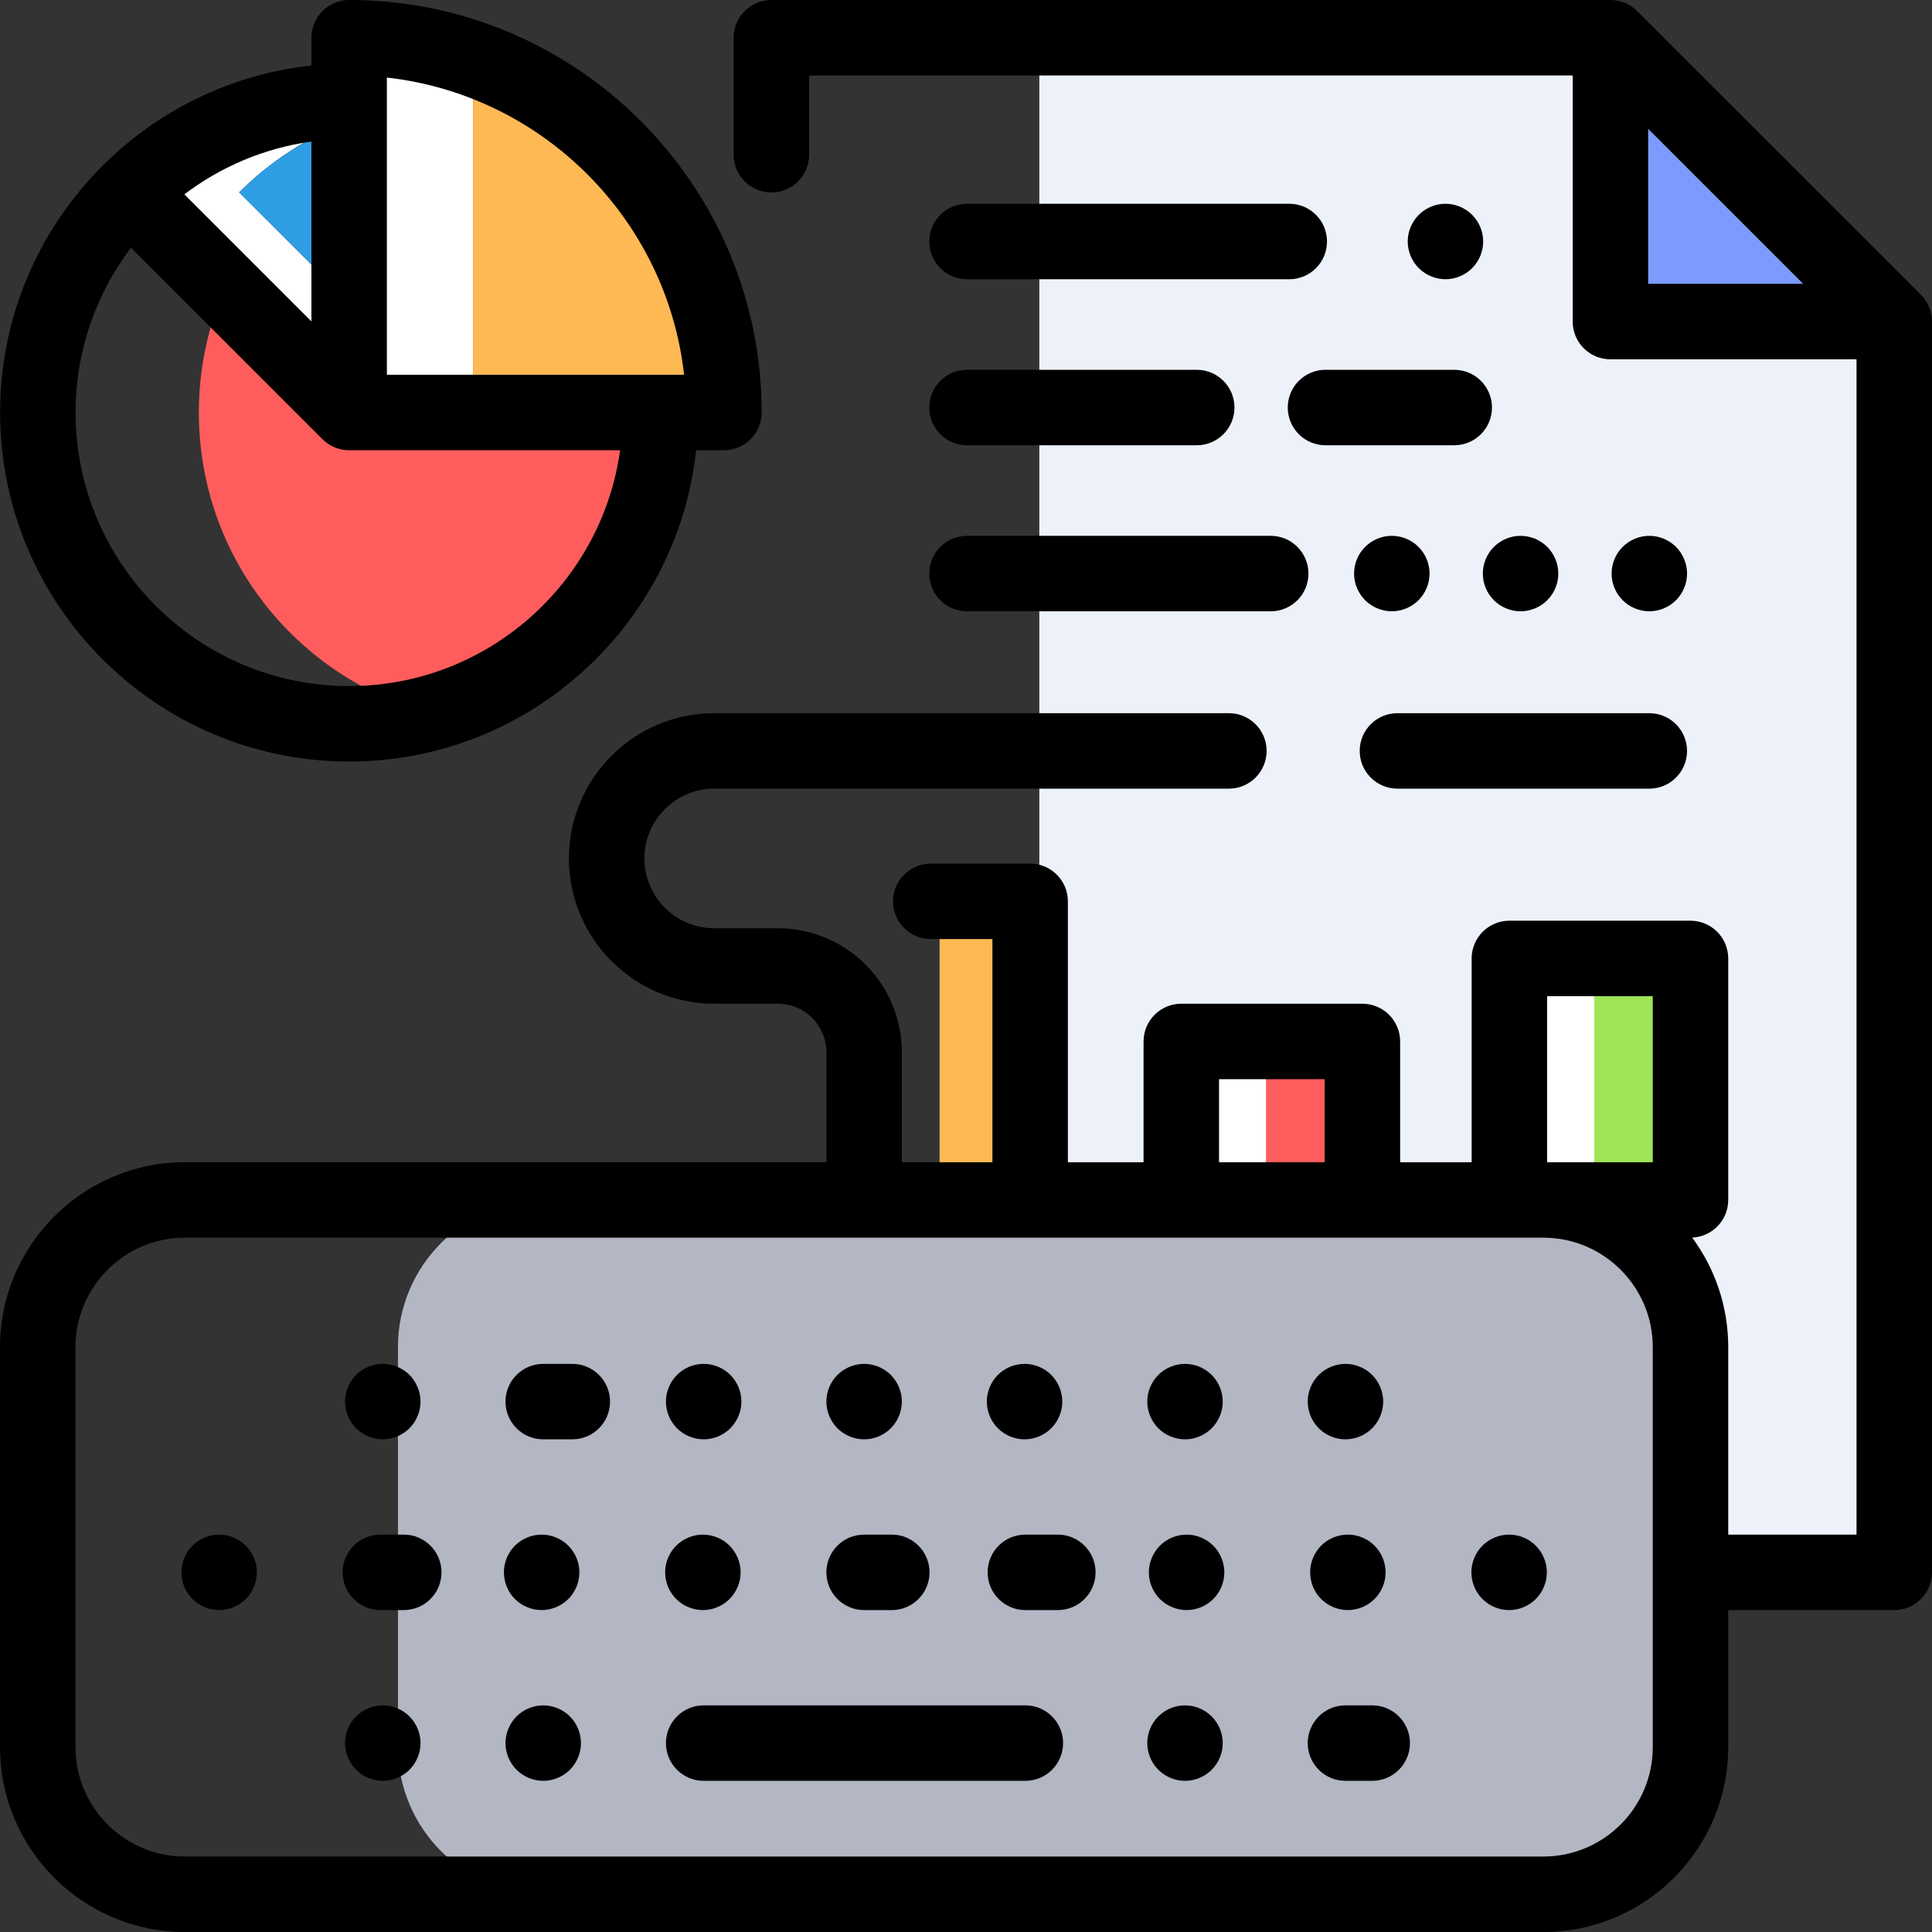 <?xml version="1.0" encoding="iso-8859-1"?>
<!-- Generator: Adobe Illustrator 19.0.0, SVG Export Plug-In . SVG Version: 6.00 Build 0)  -->
<svg version="1.1" id="Capa_1" xmlns="http://www.w3.org/2000/svg" xmlns:xlink="http://www.w3.org/1999/xlink" x="0px" y="0px"
	 viewBox="0 0 512 512" style="enable-background:new 0 0 512 512;" xml:space="preserve">
<rect x="0" y="0" width="512" height="512" fill="#333333" stroke="none"/>
<polygon style="fill:#EDF2FA;" points="331.625,416.688 502,416.688 502,85.21 426.779,10 275.428,10 275.428,416.688 "/>
<rect x="249" y="238.86" style="fill:#FFB954;" width="24" height="79.14"/>
<polyline style="fill:#7D9BFF;" points="426.779,10.964 426.779,85.221 501.036,85.221 "/>
<path style="fill:#B3B6C3;" d="M448,463V357c0-21.539-17.461-39-39-39H144.46c-21.539,0-39,17.461-39,39v106
	c0,21.539,17.461,39,39,39H409C430.539,502,448,484.539,448,463z"/>
<path style="fill:#FF5D5D;" d="M92.527,109.32V38.701C68.653,53.156,52.696,79.374,52.696,109.32
	c0,38.183,25.946,70.293,61.165,79.697c35.219-9.404,61.165-41.514,61.165-79.697h-39.831H92.527z"/>
<path style="fill:#FFFFFF;" d="M92.527,32.144v-5.322c-22.781,0-43.405,9.234-58.334,24.163l58.334,58.335V80.153L63.359,50.985
	C71.558,42.787,81.48,36.321,92.527,32.144z"/>
<path style="fill:#2E9DE3;" d="M63.359,50.985l29.167,29.167V32.144C81.48,36.321,71.558,42.787,63.359,50.985z"/>
<path style="fill:#FFFFFF;" d="M92.527,10v99.32h32.838V15.565C115.085,11.964,104.036,10,92.527,10z"/>
<path style="fill:#FFB954;" d="M125.365,15.565v93.755h66.481C191.847,65.976,164.079,29.124,125.365,15.565z"/>
<rect x="313.05" y="276" style="fill:#FFFFFF;" width="48" height="42"/>
<rect x="335.5" y="276" style="fill:#FF5D5D;" width="25.553" height="42"/>
<rect x="400" y="254" style="fill:#FFFFFF;" width="48" height="64"/>
<rect x="422.5" y="254" style="fill:#A0E557;" width="25.5" height="64"/>
<path d="M509.07,78.139l-75.22-75.21C431.975,1.054,429.432,0,426.779,0H204.424c-5.522,0-10,4.478-10,10v31c0,5.522,4.478,10,10,10
	s10-4.478,10-10V20h202.355v65.221c0,5.522,4.478,10,10,10H492v311.467h-34V357c0-10.855-3.554-20.893-9.551-29.023
	C453.762,327.74,458,323.371,458,318v-64c0-5.522-4.478-10-10-10h-48c-5.522,0-10,4.478-10,10v54h-18.947v-32
	c0-5.522-4.478-10-10-10h-48c-5.522,0-10,4.478-10,10v32H283v-69.137c0-5.522-4.478-10-10-10h-26.333c-5.522,0-10,4.478-10,10
	s4.478,10,10,10H263V308h-24v-29.167C239,260.729,224.271,246,206.167,246h-16.893c-10.201,0-18.5-8.299-18.5-18.5
	s8.299-18.5,18.5-18.5h136.393c5.522,0,10-4.478,10-10s-4.478-10-10-10H189.274c-21.229,0-38.5,17.271-38.5,38.5
	s17.271,38.5,38.5,38.5h16.893c7.076,0,12.833,5.757,12.833,12.833V308H49c-27.019,0-49,21.981-49,49v106c0,27.019,21.981,49,49,49
	h360c27.019,0,49-21.981,49-49v-36.313h44c5.522,0,10-4.478,10-10V85.21C512,82.558,510.946,80.014,509.07,78.139z M410,264h28v44
	h-28V264z M323.053,286h28v22h-28V286z M438,463c0,15.99-13.01,29-29,29H49c-15.99,0-29-13.01-29-29V357c0-15.99,13.01-29,29-29h360
	c15.99,0,29,13.01,29,29V463z M436.779,34.14l41.087,41.081h-41.087V34.14z"/>
<path d="M101.439,381.439c2.63,0,5.21-1.069,7.07-2.93s2.93-4.44,2.93-7.07s-1.069-5.21-2.93-7.08c-1.86-1.85-4.44-2.92-7.07-2.92
	s-5.21,1.07-7.069,2.92c-1.86,1.87-2.931,4.45-2.931,7.08s1.07,5.21,2.931,7.07C96.229,380.37,98.81,381.439,101.439,381.439z"/>
<path d="M151.667,361.438h-7.708c-5.522,0-10,4.478-10,10s4.478,10,10,10h7.708c5.522,0,10-4.478,10-10
	S157.189,361.438,151.667,361.438z"/>
<path d="M186.479,381.439c2.63,0,5.21-1.069,7.07-2.93c1.86-1.87,2.93-4.44,2.93-7.07s-1.069-5.21-2.93-7.069
	c-1.86-1.87-4.44-2.931-7.07-2.931s-5.21,1.061-7.069,2.931c-1.86,1.859-2.931,4.439-2.931,7.069s1.07,5.21,2.931,7.07
	C181.27,380.37,183.85,381.439,186.479,381.439z"/>
<path d="M229,381.439c2.63,0,5.21-1.069,7.069-2.93c1.86-1.86,2.931-4.44,2.931-7.07c0-2.64-1.07-5.21-2.931-7.069
	c-1.859-1.86-4.439-2.931-7.069-2.931s-5.21,1.07-7.07,2.931c-1.86,1.859-2.93,4.43-2.93,7.069c0,2.63,1.069,5.21,2.93,7.07
	S226.37,381.439,229,381.439z"/>
<path d="M271.52,381.439c2.63,0,5.21-1.069,7.07-2.93s2.93-4.44,2.93-7.07c0-2.64-1.069-5.21-2.93-7.069
	c-1.86-1.87-4.44-2.931-7.07-2.931s-5.21,1.061-7.069,2.931c-1.86,1.85-2.931,4.43-2.931,7.069c0,2.63,1.07,5.21,2.931,7.07
	C266.31,380.37,268.89,381.439,271.52,381.439z"/>
<path d="M314.04,381.439c2.63,0,5.21-1.069,7.069-2.93c1.86-1.86,2.931-4.44,2.931-7.07s-1.07-5.21-2.931-7.069
	c-1.859-1.86-4.439-2.931-7.069-2.931s-5.21,1.07-7.07,2.931c-1.86,1.859-2.93,4.43-2.93,7.069c0,2.63,1.069,5.21,2.93,7.07
	S311.41,381.439,314.04,381.439z"/>
<path d="M356.56,381.439c2.63,0,5.21-1.069,7.07-2.93s2.93-4.44,2.93-7.07c0-2.64-1.069-5.21-2.93-7.069
	c-1.86-1.87-4.44-2.931-7.07-2.931s-5.21,1.061-7.069,2.931c-1.86,1.859-2.931,4.43-2.931,7.069c0,2.63,1.07,5.21,2.931,7.07
	C351.35,380.37,353.93,381.439,356.56,381.439z"/>
<path d="M101.439,451.939c-2.63,0-5.21,1.07-7.069,2.931c-1.86,1.859-2.931,4.43-2.931,7.069c0,2.63,1.07,5.21,2.931,7.07
	c1.859,1.86,4.439,2.93,7.069,2.93s5.21-1.069,7.07-2.93s2.93-4.44,2.93-7.07c0-2.64-1.069-5.21-2.93-7.069
	C106.649,453.01,104.069,451.939,101.439,451.939z"/>
<path d="M143.96,451.939c-2.63,0-5.21,1.061-7.07,2.931c-1.86,1.859-2.93,4.439-2.93,7.069s1.069,5.21,2.93,7.07
	s4.44,2.93,7.07,2.93s5.21-1.069,7.069-2.93c1.86-1.86,2.931-4.44,2.931-7.07c0-2.64-1.07-5.21-2.931-7.069
	C149.17,453,146.59,451.939,143.96,451.939z"/>
<path d="M271.731,451.938h-85.252c-5.522,0-10,4.478-10,10s4.478,10,10,10h42.482c0.013,0,0.026,0.002,0.039,0.002
	s0.026-0.002,0.039-0.002h42.442c0.013,0,0.026,0.002,0.039,0.002s0.026-0.002,0.039-0.002h0.173c5.522,0,10-4.478,10-10
	S277.254,451.938,271.731,451.938z"/>
<path d="M314.04,451.939c-2.63,0-5.21,1.07-7.07,2.931c-1.86,1.859-2.93,4.43-2.93,7.069c0,2.63,1.069,5.21,2.93,7.07
	s4.44,2.93,7.07,2.93s5.21-1.069,7.069-2.93c1.86-1.86,2.931-4.44,2.931-7.07c0-2.64-1.07-5.21-2.931-7.069
	C319.25,453.01,316.67,451.939,314.04,451.939z"/>
<path d="M363.652,451.938h-7.091c-5.522,0-10,4.478-10,10s4.478,10,10,10h7.091c5.522,0,10-4.478,10-10
	S369.175,451.938,363.652,451.938z"/>
<path d="M58.069,406.689c-2.63,0-5.21,1.061-7.069,2.92c-1.86,1.87-2.931,4.45-2.931,7.08s1.07,5.21,2.931,7.07
	c1.859,1.86,4.439,2.93,7.069,2.93c2.631,0,5.21-1.069,7.07-2.93c1.87-1.86,2.93-4.44,2.93-7.07s-1.06-5.21-2.93-7.08
	C63.279,407.75,60.7,406.689,58.069,406.689z"/>
<path d="M107,406.688h-6.195c-5.522,0-10,4.478-10,10s4.478,10,10,10H107c5.522,0,10-4.478,10-10S112.522,406.688,107,406.688z"/>
<path d="M143.54,426.689c2.62,0,5.2-1.069,7.069-2.93c1.86-1.86,2.931-4.44,2.931-7.07c0-2.64-1.07-5.21-2.931-7.069
	c-1.869-1.87-4.449-2.931-7.069-2.931c-2.641,0-5.21,1.061-7.08,2.931c-1.86,1.859-2.92,4.43-2.92,7.069c0,2.63,1.06,5.21,2.92,7.07
	C138.33,425.62,140.899,426.689,143.54,426.689z"/>
<path d="M186.27,426.689c2.63,0,5.21-1.069,7.07-2.93s2.93-4.44,2.93-7.07c0-2.64-1.069-5.21-2.93-7.069
	c-1.86-1.86-4.44-2.931-7.07-2.931s-5.21,1.07-7.069,2.931c-1.86,1.859-2.931,4.439-2.931,7.069s1.07,5.21,2.931,7.07
	C181.06,425.62,183.64,426.689,186.27,426.689z"/>
<path d="M229,426.688h7.333c5.522,0,10-4.478,10-10s-4.478-10-10-10H229c-5.522,0-10,4.478-10,10S223.478,426.688,229,426.688z"/>
<path d="M280.333,406.688h-8.602c-5.522,0-10,4.478-10,10s4.478,10,10,10h8.602c5.522,0,10-4.478,10-10
	S285.855,406.688,280.333,406.688z"/>
<path d="M314.46,406.689c-2.63,0-5.21,1.07-7.07,2.931c-1.86,1.859-2.93,4.43-2.93,7.069c0,2.63,1.069,5.21,2.93,7.07
	s4.44,2.93,7.07,2.93c2.64,0,5.21-1.069,7.069-2.93c1.87-1.86,2.931-4.44,2.931-7.07c0-2.64-1.061-5.21-2.931-7.069
	C319.67,407.76,317.1,406.689,314.46,406.689z"/>
<path d="M357.189,406.689c-2.63,0-5.199,1.061-7.069,2.92c-1.86,1.87-2.92,4.45-2.92,7.08s1.06,5.21,2.92,7.07
	c1.87,1.86,4.439,2.93,7.069,2.93c2.641,0,5.21-1.069,7.07-2.93c1.87-1.86,2.94-4.44,2.94-7.07s-1.07-5.21-2.94-7.08
	C362.399,407.75,359.83,406.689,357.189,406.689z"/>
<path d="M399.93,406.689c-2.64,0-5.21,1.061-7.07,2.931c-1.859,1.859-2.93,4.439-2.93,7.069s1.07,5.21,2.93,7.07
	c1.86,1.86,4.431,2.93,7.07,2.93c2.63,0,5.21-1.069,7.07-2.93c1.859-1.87,2.93-4.44,2.93-7.07s-1.07-5.21-2.93-7.069
	C405.14,407.75,402.56,406.689,399.93,406.689z"/>
<path d="M360.333,199c0,5.522,4.478,10,10,10h66.753c5.522,0,10-4.478,10-10s-4.478-10-10-10h-66.753
	C364.811,189,360.333,193.478,360.333,199z"/>
<path d="M92.527,201.817c47.624,0,86.953-36.18,91.955-82.497h7.364c5.522,0,10-4.478,10-10C201.847,49.041,152.807,0,92.527,0
	c-5.522,0-10,4.478-10,10v7.365C36.209,22.367,0.029,61.695,0.029,109.32C0.029,160.323,41.523,201.817,92.527,201.817z
	 M102.527,26.822v-6.267c41.281,4.618,74.146,37.483,78.764,78.765h-6.267h-72.497V26.822z M82.527,37.51v47.668L48.856,51.506
	C58.496,44.206,70,39.245,82.527,37.51z M34.713,65.648l50.743,50.744c0.002,0.002,0.004,0.003,0.006,0.005
	c1.809,1.806,4.307,2.924,7.065,2.924h71.81c-4.885,35.261-35.226,62.497-71.81,62.497c-39.976,0-72.498-32.522-72.498-72.497
	C20.029,92.931,25.508,77.804,34.713,65.648z"/>
<path d="M256.268,118h60.881c5.522,0,10-4.478,10-10s-4.478-10-10-10h-60.881c-5.522,0-10,4.478-10,10S250.745,118,256.268,118z"/>
<path d="M341.269,108c0,5.522,4.478,10,10,10h34.121c5.522,0,10-4.478,10-10s-4.478-10-10-10h-34.121
	C345.746,98,341.269,102.478,341.269,108z"/>
<path d="M341.672,54h-85.404c-5.522,0-10,4.478-10,10s4.478,10,10,10h85.404c5.522,0,10-4.478,10-10S347.194,54,341.672,54z"/>
<path d="M390.13,71.069c1.86-1.859,2.93-4.439,2.93-7.069c0-2.641-1.069-5.21-2.93-7.07S385.7,54,383.06,54
	c-2.63,0-5.21,1.069-7.069,2.93c-1.86,1.86-2.931,4.43-2.931,7.07c0,2.63,1.07,5.21,2.931,7.069C377.85,72.93,380.43,74,383.06,74
	C385.7,74,388.27,72.93,390.13,71.069z"/>
<path d="M256.268,162h80.487c5.522,0,10-4.478,10-10s-4.478-10-10-10h-80.487c-5.522,0-10,4.478-10,10S250.745,162,256.268,162z"/>
<path d="M375.92,159.069c1.859-1.859,2.93-4.439,2.93-7.069s-1.07-5.21-2.93-7.07c-1.87-1.86-4.44-2.93-7.08-2.93
	c-2.63,0-5.21,1.069-7.07,2.93c-1.859,1.86-2.93,4.44-2.93,7.07s1.07,5.21,2.93,7.069c1.87,1.86,4.44,2.931,7.07,2.931
	S374.05,160.93,375.92,159.069z"/>
<path d="M402.96,142c-2.63,0-5.2,1.069-7.061,2.93c-1.87,1.86-2.939,4.44-2.939,7.07s1.069,5.21,2.939,7.069
	c1.851,1.86,4.431,2.931,7.061,2.931c2.64,0,5.21-1.07,7.08-2.931c1.859-1.859,2.93-4.439,2.93-7.069s-1.07-5.21-2.93-7.07
	C408.17,143.069,405.6,142,402.96,142z"/>
<path d="M444.16,159.069c1.859-1.859,2.93-4.439,2.93-7.069s-1.07-5.21-2.93-7.07s-4.44-2.93-7.07-2.93
	c-2.64,0-5.21,1.069-7.07,2.93c-1.87,1.86-2.93,4.44-2.93,7.07s1.06,5.21,2.93,7.069c1.86,1.86,4.431,2.931,7.07,2.931
	C439.72,162,442.29,160.93,444.16,159.069z"/>
<g>
</g>
<g>
</g>
<g>
</g>
<g>
</g>
<g>
</g>
<g>
</g>
<g>
</g>
<g>
</g>
<g>
</g>
<g>
</g>
<g>
</g>
<g>
</g>
<g>
</g>
<g>
</g>
<g>
</g>
</svg>
